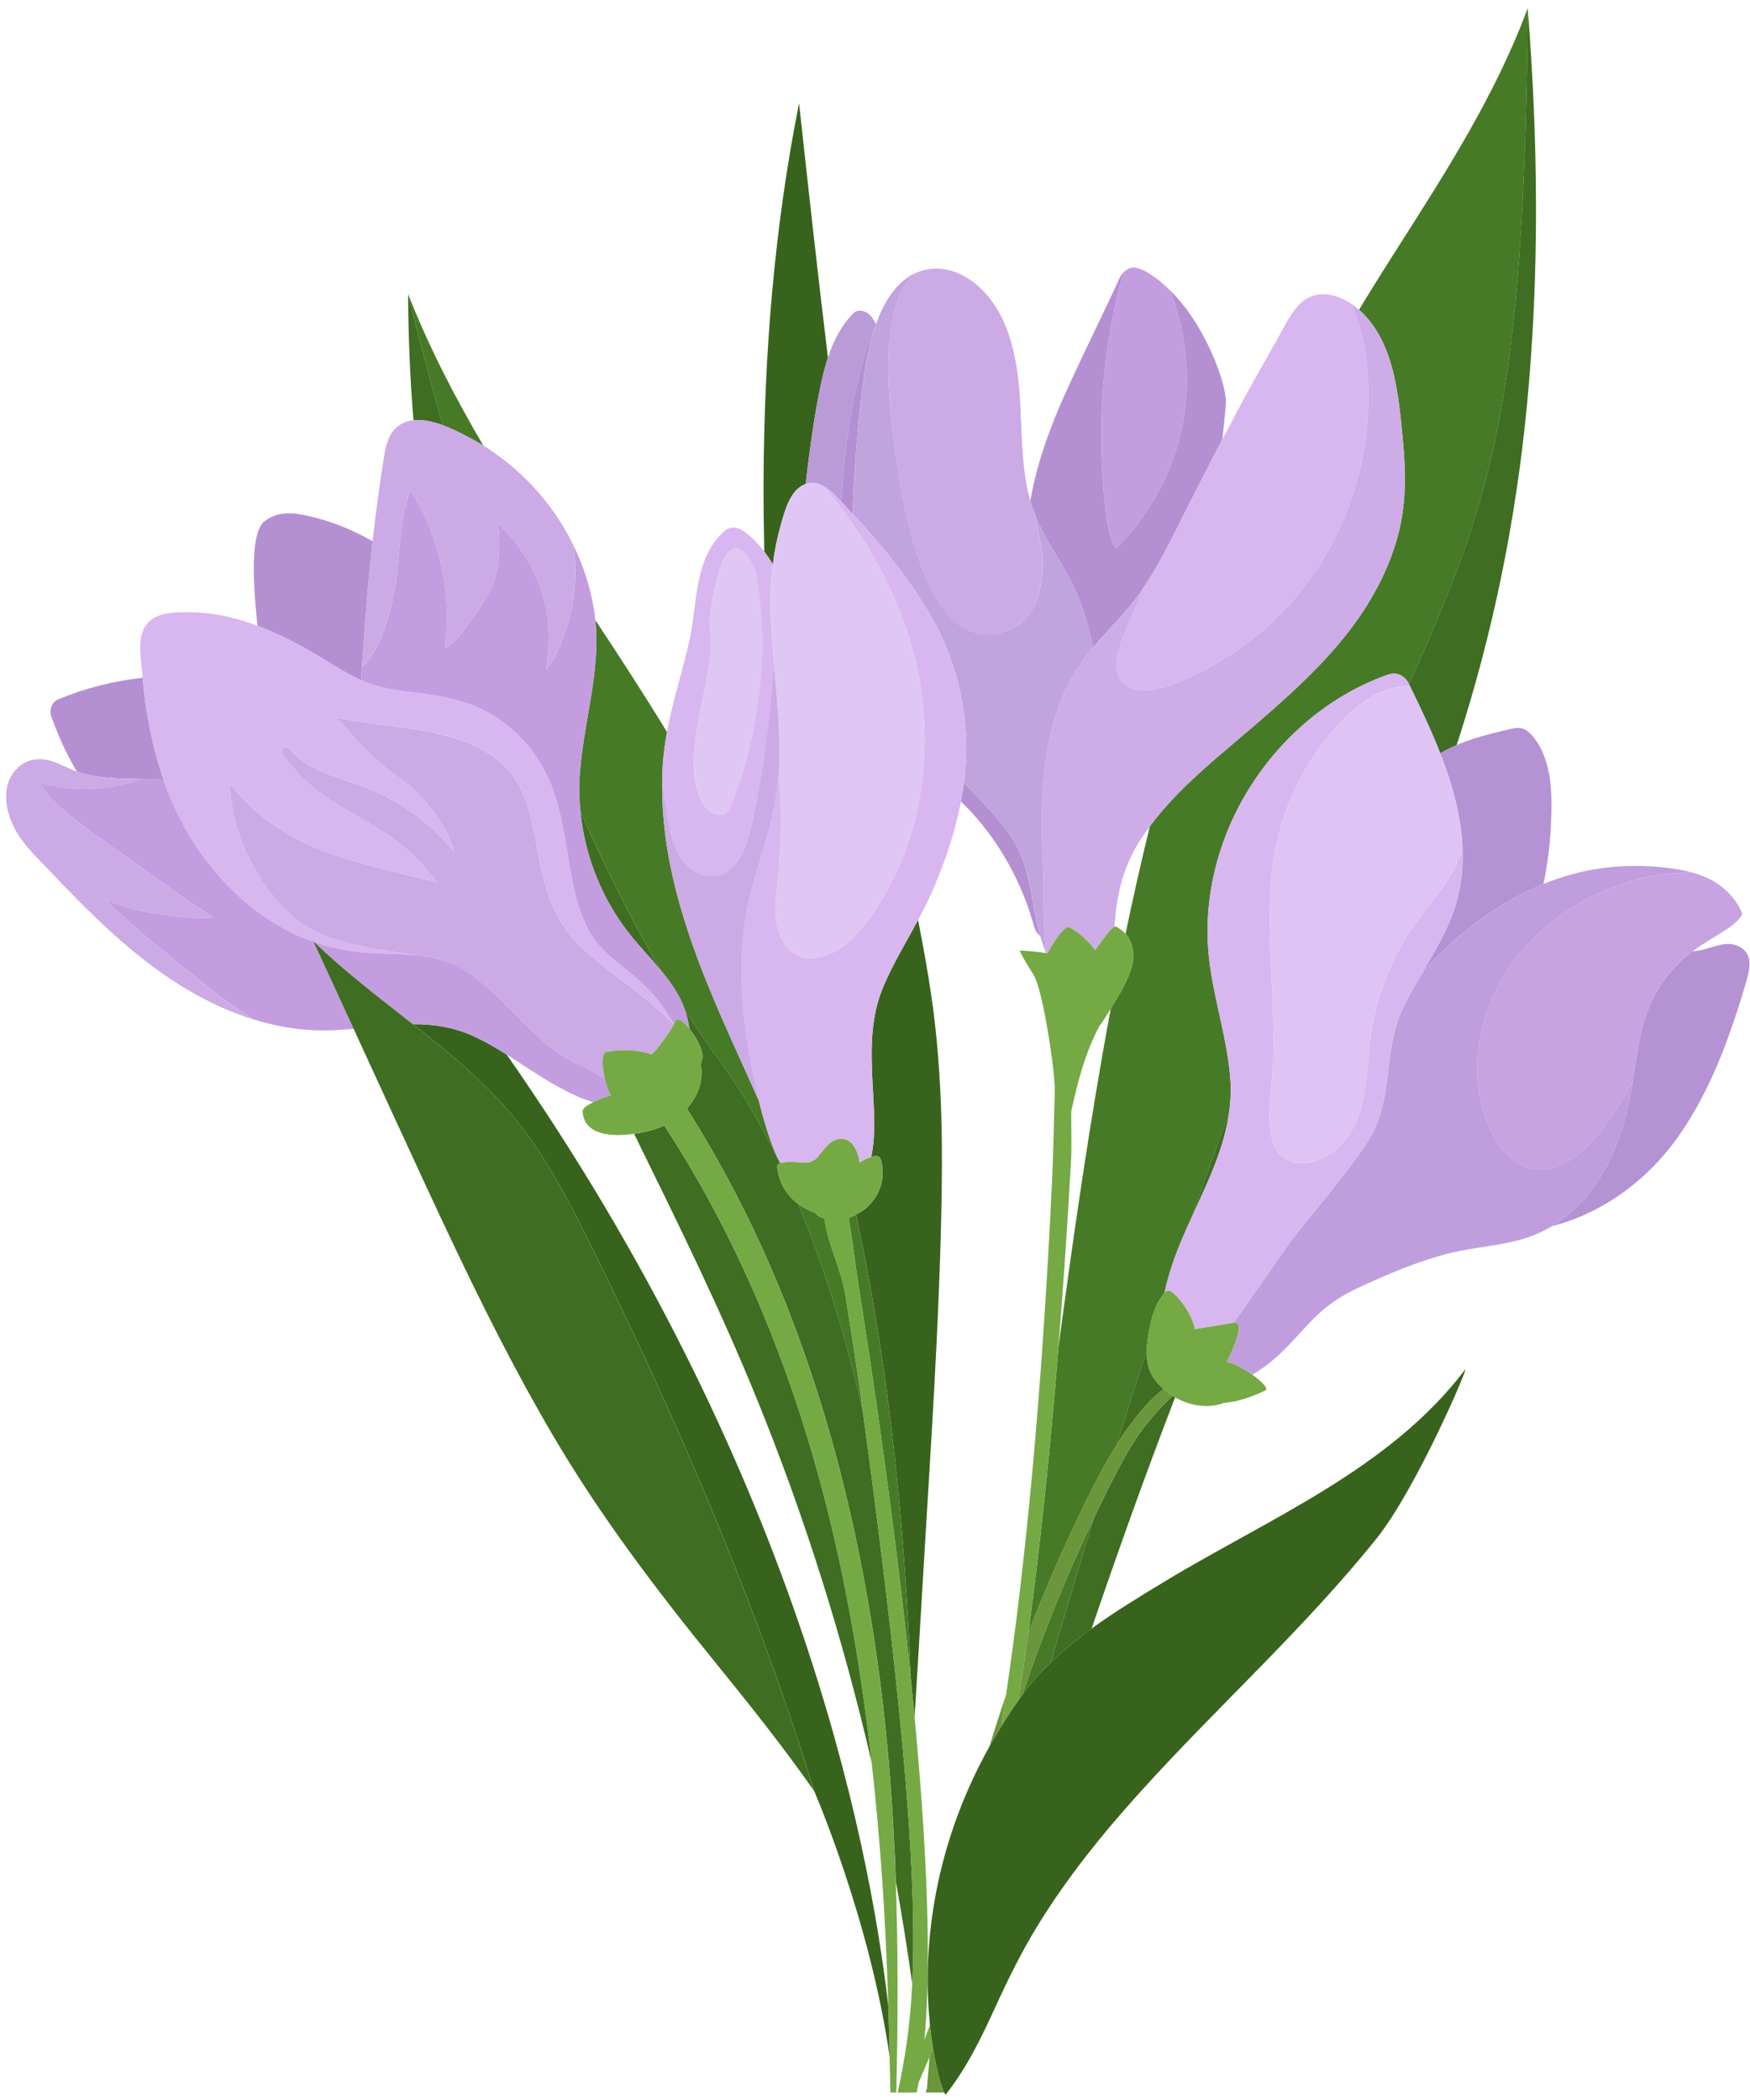 <svg width="115" height="138" viewBox="0 0 115 138" fill="none" xmlns="http://www.w3.org/2000/svg">
<g clip-path="url(#clip0_3_173248)">
<path d="M51.256 34.696C51.493 33.833 51.794 32.578 52.548 32.016C52.681 31.915 52.814 31.846 52.946 31.799C52.99 31.392 53.037 30.986 53.089 30.582C53.324 28.778 53.575 26.954 53.961 25.175C54.082 24.612 54.227 24.049 54.407 23.5C53.732 17.932 53.116 12.356 52.51 6.78C50.888 14.92 50.218 23.225 50.177 31.522C50.17 33.097 50.191 34.672 50.223 36.247C50.426 36.517 50.617 36.797 50.787 37.092C50.884 36.282 51.039 35.484 51.255 34.697L51.256 34.696Z" fill="#38631C"/>
<path d="M61.883 78.302C61.949 74.023 61.823 69.724 61.208 65.483C60.965 63.801 60.656 62.128 60.331 60.46C59.547 61.922 58.674 63.342 58.034 64.871C57.184 66.901 57.23 69.021 57.338 71.179C57.415 72.703 57.587 74.455 57.252 76.021C57.526 75.939 57.789 75.934 57.862 76.149C58.246 77.279 57.857 78.519 56.991 79.324C56.783 79.519 56.525 79.678 56.254 79.815C58.273 89.125 59.287 98.682 59.756 108.119C59.79 108.804 59.81 109.489 59.839 110.173C59.932 111.082 60.02 111.964 60.101 112.816C60.285 109.907 60.459 106.999 60.629 104.093C61.13 95.51 61.749 86.899 61.884 78.3L61.883 78.302Z" fill="#38631C"/>
<path d="M55.07 74.855C55.114 74.847 55.155 74.833 55.202 74.83C55.155 74.833 55.114 74.845 55.07 74.855Z" fill="#38631C"/>
<path d="M33.296 69.304C32.544 68.83 31.778 68.38 30.962 68.024C29.719 67.482 28.447 67.298 27.135 67.306C27.709 67.758 28.283 68.21 28.847 68.673C30.864 70.332 32.805 72.11 34.383 74.202C36.189 76.596 37.567 79.278 38.891 81.958C44.277 92.879 49.157 104.087 52.876 115.691C53.088 116.355 53.296 117.02 53.5 117.687C53.5 117.687 57.194 126.191 58.467 135.201C58.444 134.1 58.415 132.998 58.381 131.895C57.069 120.368 52.089 96.234 33.298 69.304H33.296Z" fill="#38631C"/>
<path d="M92.189 28.962C92.376 30.899 92.413 32.878 91.965 34.784C91.565 36.482 90.871 38.062 89.969 39.553C88.085 42.666 85.365 45.142 82.638 47.504C80.187 49.628 77.508 51.671 75.563 54.299C74.984 56.645 74.457 59.004 73.965 61.367C74.114 61.535 74.233 61.731 74.321 61.962C74.418 62.218 74.461 62.484 74.481 62.757C74.485 62.815 74.485 62.877 74.484 62.941C74.447 63.248 74.377 63.555 74.267 63.863C73.972 64.693 73.505 65.428 73.058 66.18C73.039 66.212 73.014 66.252 72.992 66.292C71.619 73.654 70.557 81.069 69.561 88.493C68.974 95.807 68.294 102.025 67.572 107.326C67.585 107.292 67.597 107.258 67.61 107.224C68.875 103.942 70.305 100.721 71.898 97.584C72.353 96.69 72.839 95.807 73.374 94.955C74.05 92.806 74.712 90.742 75.358 88.768C75.366 88.372 75.42 87.972 75.489 87.583C75.654 86.654 75.883 85.695 76.526 84.982C76.539 84.917 76.552 84.852 76.566 84.788C76.924 83.103 77.614 81.511 78.338 79.931C79.175 77.529 79.984 75.274 80.765 73.155C80.863 72.463 80.907 71.758 80.859 71.028C80.68 68.319 79.772 65.728 79.459 63.038C79.175 60.599 79.466 58.142 80.225 55.81C81.914 50.621 86.035 46.148 91.221 44.33C91.791 44.13 92.32 44.406 92.578 44.93C92.583 44.938 92.587 44.948 92.591 44.957C98.004 32.978 100.179 26.486 100.394 0.531C100.367 0.603 100.342 0.675 100.315 0.747C98.249 6.239 95.087 11.207 91.942 16.129C91.047 17.531 90.167 18.938 89.306 20.356C89.319 20.367 89.334 20.377 89.348 20.388C91.655 22.478 91.912 26.063 92.192 28.962H92.189Z" fill="#477A26"/>
<path d="M69.053 109.241C70.018 105.927 70.956 102.789 71.868 99.807C70.069 103.567 68.502 107.433 67.182 111.384C67.745 110.614 68.374 109.902 69.053 109.241Z" fill="#477A26"/>
<path d="M60.84 137.51H60.894C60.901 137.417 60.911 137.323 60.918 137.229C60.891 137.322 60.868 137.417 60.841 137.51H60.84Z" fill="#477A26"/>
<path d="M92.649 45.08C93.336 46.48 94.047 47.966 94.646 49.505C94.787 49.422 94.928 49.342 95.074 49.267C95.287 49.156 95.503 49.057 95.723 48.964C98.082 41.729 99.609 34.259 100.341 26.65C101.177 17.968 101.079 9.222 100.391 0.532C100.177 26.487 98.001 32.979 92.588 44.958C92.608 44.999 92.628 45.04 92.649 45.081V45.08Z" fill="#3F6D21"/>
<path d="M76.456 91.272C76.23 91.071 76.021 90.854 75.851 90.614C75.457 90.053 75.342 89.416 75.355 88.768C74.709 90.742 74.047 92.805 73.372 94.955C73.662 94.494 73.961 94.039 74.288 93.604C74.91 92.772 75.62 91.927 76.456 91.272Z" fill="#3F6D21"/>
<path d="M74.472 94.821C73.559 96.294 72.799 97.869 72.046 99.428C71.985 99.554 71.928 99.681 71.869 99.807C70.956 102.789 70.02 105.927 69.054 109.242C69.884 108.436 70.789 107.705 71.735 107.019C73.475 101.923 75.285 96.85 77.221 91.825C77.164 91.792 77.112 91.756 77.058 91.722C76.082 92.657 75.209 93.633 74.474 94.819L74.472 94.821Z" fill="#3F6D21"/>
<path d="M78.335 79.931C79.35 77.718 80.425 75.53 80.762 73.154C79.982 75.274 79.173 77.528 78.335 79.931Z" fill="#3F6D21"/>
<path d="M38.072 51.426C38.048 52.057 38.082 52.691 38.143 53.322C39.741 56.922 41.494 60.456 43.39 63.719C43.952 64.395 44.467 65.106 44.836 65.918C44.899 66.054 44.944 66.212 44.998 66.362C45.727 67.507 46.477 68.608 47.245 69.652C48.736 71.68 50.064 73.974 51.249 76.452C51.264 76.446 51.269 76.436 51.285 76.432C51.041 75.985 50.837 75.512 50.666 75.034C50.353 74.158 50.093 73.255 49.871 72.342C47.865 67.823 45.666 63.377 44.434 58.565C43.832 56.215 43.482 53.791 43.514 51.363C43.519 51.019 43.532 50.676 43.551 50.332C43.597 49.58 43.699 48.842 43.835 48.111C42.32 45.626 40.734 43.184 39.123 40.752C39.494 44.367 38.211 47.826 38.072 51.428V51.426Z" fill="#477A26"/>
<path d="M30.759 28.709C31.102 28.887 31.435 29.08 31.761 29.282C29.879 26.076 28.168 22.777 26.818 19.317C26.818 19.317 27.607 22.733 29.103 27.945C29.716 28.173 30.297 28.47 30.759 28.709Z" fill="#477A26"/>
<path d="M54.524 75.129C54.686 74.993 54.867 74.895 55.07 74.856C54.869 74.897 54.687 74.993 54.524 75.129Z" fill="#477A26"/>
<path d="M56.696 92.714C56.625 92.197 56.559 91.694 56.485 91.164C56.205 89.126 55.859 87.099 55.547 85.065C55.295 83.415 54.374 81.744 54.186 80.077C54.039 80.031 53.897 79.967 53.762 79.885C53.683 79.837 53.626 79.772 53.587 79.701C53.16 79.565 52.757 79.333 52.432 79.094C54.199 83.315 55.6 87.96 56.695 92.717L56.696 92.714Z" fill="#477A26"/>
<path d="M56.253 79.817C56.093 79.897 55.931 79.979 55.758 80.035C56.025 81.475 56.181 82.951 56.403 84.389C56.682 86.196 56.972 88.001 57.239 89.81C58.422 97.849 59.259 104.556 59.838 110.175C59.81 109.491 59.79 108.806 59.756 108.122C59.287 98.685 58.273 89.128 56.254 79.818L56.253 79.817Z" fill="#477A26"/>
<path d="M39.839 69.136C40.399 69.031 40.967 68.993 41.535 69.037C40.967 68.994 40.399 69.031 39.839 69.136Z" fill="#3F6D21"/>
<path d="M56.696 92.714C55.601 87.959 54.2 83.313 52.433 79.091C52.419 79.081 52.401 79.071 52.387 79.061C51.622 78.481 51.148 77.614 51.076 76.66C51.069 76.559 51.14 76.494 51.249 76.448C50.063 73.97 48.734 71.676 47.244 69.648C46.476 68.604 45.727 67.503 44.997 66.358C45.135 66.747 45.251 67.163 45.298 67.595C45.778 68.188 46.243 69.072 46.153 69.536C46.122 69.696 46.078 69.85 46.029 70.002C46.08 70.131 46.108 70.275 46.109 70.432C46.114 71.365 45.731 72.194 45.138 72.852C47.475 76.528 49.478 80.43 51.144 84.448C54.561 92.685 56.645 101.428 57.804 110.253C58.388 114.694 58.713 119.167 58.871 123.647C59.273 125.886 59.638 128.131 59.947 130.387C60.255 124.195 59.613 114.15 56.696 92.711V92.714Z" fill="#3F6D21"/>
<path d="M41.56 61.612C42.15 62.325 42.797 63.003 43.389 63.718C41.492 60.454 39.74 56.922 38.142 53.321C38.43 56.337 39.641 59.288 41.56 61.612Z" fill="#3F6D21"/>
<path d="M44.398 67.097C44.363 67.169 44.324 67.238 44.288 67.308C44.288 67.309 44.286 67.31 44.285 67.312C44.285 67.31 44.286 67.309 44.288 67.308C44.324 67.237 44.363 67.169 44.398 67.097Z" fill="#3F6D21"/>
<path d="M57.283 115.83C56.529 109.11 55.358 102.424 53.495 95.933C51.27 88.183 48.063 80.708 43.648 73.956C43.417 74.066 43.177 74.159 42.935 74.233C42.608 74.332 42.16 74.438 41.67 74.509C44.502 80.278 47.344 86.036 49.766 92.001C52.91 99.744 55.41 107.713 57.283 115.83Z" fill="#3F6D21"/>
<path d="M29.104 27.945C27.607 22.733 26.819 19.317 26.819 19.317C26.826 22.086 26.95 24.854 27.168 27.614C27.783 27.546 28.461 27.704 29.104 27.943V27.945Z" fill="#3F6D21"/>
<path d="M43.098 69.016C43.119 68.994 43.135 68.979 43.14 68.972C43.234 68.865 43.317 68.747 43.402 68.629C43.316 68.745 43.234 68.864 43.14 68.972C43.135 68.977 43.119 68.993 43.098 69.016Z" fill="#3F6D21"/>
<path d="M65.022 114.767C65.265 114.33 65.524 113.891 65.796 113.453C65.903 112.779 66.009 112.083 66.115 111.371C65.734 112.497 65.366 113.628 65.022 114.767Z" fill="#6A963C"/>
<path d="M67.095 111.493C67.122 111.455 67.155 111.422 67.182 111.384C68.502 107.433 70.069 103.567 71.868 99.807C71.929 99.681 71.984 99.554 72.045 99.428C72.799 97.869 73.558 96.295 74.472 94.82C75.207 93.635 76.08 92.657 77.056 91.723C76.842 91.588 76.641 91.439 76.455 91.273C75.619 91.928 74.909 92.773 74.288 93.605C73.962 94.041 73.662 94.495 73.371 94.956C72.836 95.807 72.35 96.69 71.895 97.585C70.301 100.723 68.872 103.942 67.607 107.225C67.594 107.259 67.581 107.293 67.569 107.327C67.357 108.872 67.144 110.344 66.927 111.736C66.983 111.656 67.034 111.575 67.093 111.494L67.095 111.493Z" fill="#6A963C"/>
<path d="M61.313 134.618C61.236 134.807 61.161 134.991 61.089 135.164C61.027 135.852 60.969 136.539 60.916 137.227C60.909 137.32 60.899 137.414 60.892 137.509H62.045C61.88 137.165 61.561 136.145 61.311 134.618H61.313Z" fill="#6A963C"/>
<path d="M6.527 51.05C6.561 51.054 6.595 51.058 6.63 51.062C6.715 51.072 6.802 51.082 6.887 51.089C6.919 51.092 6.953 51.096 6.986 51.099C7.099 51.109 7.213 51.119 7.327 51.126C7.342 51.126 7.356 51.128 7.37 51.129C7.472 51.136 7.574 51.142 7.676 51.146C7.714 51.147 7.751 51.149 7.789 51.152C7.873 51.156 7.956 51.159 8.04 51.162C8.074 51.162 8.108 51.164 8.143 51.166C8.254 51.169 8.364 51.173 8.474 51.174C8.517 51.174 8.56 51.176 8.604 51.177C8.679 51.178 8.753 51.18 8.828 51.181C8.964 51.184 9.1 51.187 9.236 51.188C9.244 51.188 9.253 51.188 9.261 51.188C9.261 51.188 9.264 51.188 9.265 51.188C9.387 51.191 9.508 51.194 9.629 51.197C9.638 51.197 9.646 51.197 9.655 51.197C9.758 51.2 9.86 51.203 9.964 51.207C9.996 51.207 10.029 51.21 10.062 51.211C10.145 51.214 10.23 51.218 10.314 51.222C10.348 51.224 10.38 51.225 10.414 51.228C10.528 51.234 10.641 51.241 10.754 51.249C10.324 50.005 10.001 48.722 9.761 47.436C9.584 46.478 9.458 45.51 9.373 44.539C7.478 44.747 5.609 45.215 3.83 45.954C3.372 46.144 3.222 46.664 3.378 47.103C3.809 48.31 4.362 49.543 5.047 50.696C5.408 50.829 5.78 50.939 6.186 51.003C6.3 51.022 6.415 51.037 6.531 51.051L6.527 51.05Z" fill="#B490D3"/>
<path d="M23.599 44.636C23.649 44.66 23.7 44.679 23.751 44.702C23.751 44.572 23.755 44.44 23.759 44.31C23.759 44.283 23.761 44.255 23.762 44.228C23.768 44.098 23.775 43.968 23.782 43.837C23.788 43.754 23.793 43.669 23.799 43.586C23.876 42.511 23.956 41.436 24.038 40.362C24.162 38.763 24.311 37.165 24.488 35.571C23.955 35.265 23.408 34.989 22.846 34.747C22.021 34.392 21.164 34.112 20.289 33.911C19.279 33.679 18.298 33.575 17.419 34.223C16.423 34.956 16.619 38.261 16.92 41.127C18.308 41.645 19.627 42.335 20.905 43.094C21.794 43.624 22.659 44.198 23.598 44.637L23.599 44.636Z" fill="#B490D3"/>
<path d="M27.527 62.795C27.61 62.805 27.693 62.815 27.775 62.828C27.852 62.839 27.927 62.852 28.003 62.863C28.03 62.867 28.056 62.871 28.083 62.876C28.175 62.891 28.267 62.91 28.358 62.928C28.364 62.929 28.372 62.931 28.379 62.932C28.477 62.952 28.574 62.975 28.672 62.999C28.683 63.002 28.696 63.003 28.707 63.006C28.712 63.006 28.715 63.009 28.717 63.01C28.811 63.034 28.904 63.06 28.998 63.087C29.001 63.087 29.002 63.088 29.005 63.088C29.254 63.161 29.501 63.249 29.744 63.351C29.781 63.367 29.817 63.381 29.853 63.398C29.907 63.422 29.96 63.447 30.014 63.473C30.066 63.498 30.118 63.524 30.171 63.551C30.216 63.575 30.261 63.597 30.307 63.623C30.37 63.658 30.434 63.694 30.497 63.732C30.532 63.753 30.569 63.774 30.604 63.795C30.703 63.858 30.803 63.921 30.902 63.991C33.517 65.822 35.41 69 38.454 70.146C38.862 70.408 39.291 70.644 39.733 70.833C39.565 70.054 39.528 69.194 39.837 69.136C40.396 69.031 40.964 68.993 41.532 69.037C41.818 69.058 42.1 69.105 42.379 69.17L42.776 69.275C42.799 69.279 42.817 69.283 42.837 69.287C42.911 69.202 43.031 69.082 43.096 69.017C43.117 68.996 43.133 68.98 43.139 68.973C43.232 68.867 43.316 68.748 43.401 68.631C43.466 68.542 43.535 68.455 43.602 68.369C43.731 68.199 43.853 68.029 43.966 67.854C44.079 67.678 44.186 67.499 44.285 67.313C43.381 66.42 42.398 65.598 41.399 64.82C40.138 63.837 38.798 62.937 37.719 61.744C36.662 60.576 36.08 59.157 35.69 57.651C35 54.982 35.069 51.78 32.688 49.928C30.423 48.165 27.312 47.934 24.572 47.556C23.732 47.44 22.893 47.316 22.062 47.161C22.714 47.552 23.65 49.423 26.979 51.65C27.693 52.425 28.462 53.192 29.027 54.083C29.39 54.654 29.635 55.302 29.832 55.963C29.064 55.035 28.18 54.197 27.217 53.485C25.941 52.541 24.528 51.879 23.027 51.383C21.594 50.91 20.023 50.427 19.044 49.206C18.804 48.906 18.357 49.264 18.578 49.577C19.423 50.771 20.454 51.724 21.661 52.543C22.943 53.413 24.361 54.063 25.632 54.95C26.828 55.785 27.86 56.808 28.713 57.984C28.675 57.974 28.637 57.964 28.598 57.954C25.642 57.183 22.495 56.604 19.737 55.247C17.911 54.349 16.347 53.064 15.113 51.486C15.204 54.545 16.568 57.507 18.697 59.729C20.93 62.059 24.256 62.281 27.448 62.788C27.474 62.791 27.499 62.795 27.526 62.798L27.527 62.795Z" fill="#CBAAE5"/>
<path d="M10.75 51.248C11.037 52.073 11.369 52.88 11.76 53.658C13.456 57.038 16.163 59.936 19.638 61.517C19.961 61.664 20.287 61.789 20.614 61.903C20.606 61.885 20.597 61.865 20.589 61.847C20.616 61.874 20.646 61.898 20.674 61.923C22.136 62.427 23.643 62.634 25.214 62.666C25.379 62.669 25.541 62.673 25.704 62.677C25.748 62.677 25.791 62.68 25.835 62.682C26.173 62.692 26.509 62.707 26.839 62.73C26.879 62.733 26.917 62.735 26.957 62.738C27.122 62.751 27.287 62.765 27.45 62.785C24.258 62.278 20.932 62.055 18.699 59.726C16.57 57.504 15.206 54.544 15.115 51.483C16.348 53.059 17.912 54.344 19.739 55.244C22.497 56.603 25.642 57.181 28.6 57.951C28.638 57.961 28.677 57.971 28.715 57.981C27.862 56.805 26.829 55.782 25.634 54.947C24.363 54.06 22.945 53.412 21.663 52.54C20.456 51.721 19.424 50.768 18.58 49.574C18.36 49.263 18.805 48.903 19.046 49.203C20.025 50.424 21.596 50.906 23.028 51.38C24.53 51.876 25.942 52.538 27.219 53.482C28.182 54.194 29.067 55.032 29.834 55.96C29.637 55.301 29.393 54.651 29.029 54.08C28.464 53.191 27.695 52.422 26.981 51.647C23.652 49.421 22.715 47.55 22.064 47.158C22.895 47.313 23.734 47.439 24.574 47.553C27.314 47.931 30.425 48.162 32.69 49.925C35.07 51.777 35.002 54.98 35.692 57.648C36.081 59.154 36.663 60.573 37.72 61.741C38.8 62.934 40.14 63.834 41.401 64.817C42.4 65.597 43.381 66.419 44.286 67.31C44.286 67.309 44.288 67.308 44.289 67.306C44.187 67.114 44.075 66.927 43.959 66.747C43.959 66.747 43.959 66.746 43.958 66.744C43.9 66.654 43.84 66.566 43.781 66.48C43.775 66.471 43.769 66.463 43.764 66.454C43.707 66.372 43.65 66.29 43.594 66.211C42.976 65.332 42.211 64.576 41.38 63.9C40.596 63.262 39.777 62.675 39.163 61.861C38.048 60.386 37.71 58.496 37.407 56.717C37.084 54.827 36.819 52.872 36.017 51.109C35.245 49.411 33.949 47.941 32.348 46.977C30.548 45.893 28.637 45.67 26.59 45.425C25.598 45.306 24.663 45.102 23.752 44.7C23.701 44.678 23.652 44.658 23.601 44.634C22.662 44.195 21.796 43.621 20.908 43.092C19.63 42.33 18.311 41.642 16.923 41.125C16.383 40.924 15.833 40.747 15.269 40.604C14.264 40.348 13.248 40.222 12.21 40.234C11.269 40.246 10.117 40.264 9.552 41.143C9.018 41.972 9.263 43.203 9.334 44.127C9.344 44.265 9.358 44.402 9.371 44.539C9.457 45.51 9.582 46.478 9.759 47.436C9.997 48.722 10.32 50.005 10.752 51.249L10.75 51.248Z" fill="#D8B6EF"/>
<path d="M28.672 63C28.688 63.004 28.704 63.007 28.719 63.011C28.716 63.01 28.712 63.007 28.709 63.007C28.698 63.004 28.685 63.003 28.674 63H28.672Z" fill="#D8B6EF"/>
<path d="M35.893 43.923C36.233 41.959 36.078 39.915 35.307 38.062C34.71 36.626 33.824 35.443 32.731 34.416C32.867 35.569 32.833 36.717 32.549 37.888C32.136 39.596 29.163 43.263 29.258 42.412C29.658 38.839 28.907 35.239 26.973 32.221C26.118 34.325 26.323 36.794 25.887 38.992C25.653 40.172 25.013 42.775 23.783 43.836C23.775 43.966 23.767 44.096 23.763 44.226C23.763 44.253 23.762 44.282 23.761 44.308C23.756 44.44 23.752 44.57 23.752 44.7C24.663 45.102 25.598 45.307 26.59 45.425C28.637 45.67 30.548 45.895 32.348 46.977C33.949 47.941 35.245 49.411 36.017 51.109C36.819 52.871 37.084 54.825 37.407 56.717C37.71 58.496 38.047 60.386 39.162 61.861C39.777 62.675 40.594 63.262 41.379 63.9C42.211 64.576 42.976 65.332 43.593 66.211C43.649 66.29 43.705 66.372 43.763 66.454C43.769 66.463 43.775 66.471 43.78 66.48C43.84 66.566 43.899 66.655 43.958 66.744C43.958 66.744 43.958 66.746 43.959 66.747C44.075 66.927 44.188 67.115 44.289 67.306C44.326 67.235 44.364 67.167 44.4 67.095C44.479 66.934 44.66 66.985 44.88 67.162C45.011 67.268 45.156 67.419 45.299 67.596C45.252 67.165 45.138 66.749 44.999 66.359C44.946 66.209 44.9 66.051 44.837 65.915C44.468 65.104 43.953 64.394 43.391 63.716C42.797 63.001 42.151 62.325 41.562 61.61C39.642 59.287 38.431 56.335 38.144 53.319C38.083 52.688 38.049 52.056 38.073 51.423C38.212 47.822 39.495 44.362 39.124 40.748C39.1 40.517 39.072 40.287 39.033 40.056C38.795 38.594 38.331 37.168 37.68 35.831C38.374 40.724 35.815 44.382 35.894 43.922L35.893 43.923Z" fill="#C39DE0"/>
<path d="M19.637 61.516C16.162 59.937 13.455 57.038 11.759 53.657C11.37 52.88 11.035 52.072 10.749 51.247C10.636 51.238 10.522 51.231 10.409 51.225C10.375 51.224 10.342 51.223 10.309 51.22C10.225 51.215 10.14 51.211 10.056 51.208C10.024 51.208 9.991 51.206 9.959 51.204C9.857 51.2 9.753 51.197 9.65 51.194C9.641 51.194 9.633 51.194 9.624 51.194C9.502 51.191 9.382 51.189 9.26 51.186C9.26 51.186 9.257 51.186 9.256 51.186C7.777 51.74 6.212 51.93 4.606 51.801C4.118 51.762 3.632 51.68 3.154 51.569C3.007 51.535 2.786 51.516 2.627 51.453V51.455C2.688 51.634 2.799 51.779 2.914 51.93C3.159 52.254 3.439 52.556 3.738 52.833C5.206 54.193 6.867 55.298 8.498 56.447C10.301 57.718 12.057 59.066 13.939 60.221C14.445 60.531 8.916 60.239 6.889 59.041C7.496 59.693 8.154 60.299 8.807 60.865C10.209 62.08 11.657 63.249 13.101 64.417C14.245 65.344 15.431 66.228 16.689 66.996C17.759 67.326 18.859 67.557 19.968 67.657C21.066 67.758 22.156 67.707 23.245 67.613C22.37 65.707 21.494 63.801 20.612 61.898C20.285 61.783 19.959 61.659 19.636 61.511L19.637 61.516Z" fill="#C39DE0"/>
<path d="M27.135 67.306C28.447 67.298 29.719 67.483 30.962 68.024C31.779 68.38 32.544 68.83 33.296 69.304C33.808 69.626 34.313 69.957 34.821 70.284C36.095 71.103 37.416 71.928 38.866 72.4C38.903 72.413 38.943 72.424 38.981 72.437C39.202 72.328 39.443 72.228 39.656 72.149C39.868 72.069 40.052 72.013 40.156 71.989C40.038 71.834 39.92 71.539 39.824 71.192C39.791 71.076 39.762 70.956 39.736 70.833C39.293 70.644 38.864 70.408 38.457 70.146C35.413 69.001 33.52 65.822 30.905 63.991C30.806 63.921 30.706 63.858 30.607 63.795C30.572 63.773 30.535 63.753 30.5 63.732C30.436 63.695 30.374 63.658 30.31 63.623C30.265 63.597 30.219 63.575 30.174 63.551C30.122 63.524 30.069 63.498 30.017 63.473C29.963 63.447 29.91 63.422 29.857 63.398C29.82 63.382 29.784 63.367 29.747 63.351C29.504 63.248 29.257 63.16 29.008 63.088C29.005 63.088 29.004 63.087 29.001 63.087C28.907 63.06 28.814 63.034 28.72 63.01C28.705 63.006 28.689 63.002 28.674 62.999C28.576 62.975 28.478 62.952 28.38 62.932C28.373 62.931 28.366 62.929 28.359 62.928C28.267 62.91 28.176 62.891 28.084 62.876C28.057 62.871 28.032 62.867 28.005 62.863C27.928 62.85 27.853 62.837 27.777 62.828C27.695 62.816 27.613 62.805 27.529 62.795C27.503 62.792 27.478 62.788 27.451 62.785C27.288 62.767 27.122 62.753 26.958 62.738C26.92 62.736 26.88 62.733 26.84 62.73C26.509 62.706 26.175 62.692 25.836 62.682C25.792 62.682 25.75 62.679 25.706 62.678C25.543 62.673 25.38 62.669 25.216 62.666C23.643 62.634 22.136 62.427 20.675 61.923C22.684 63.868 24.93 65.569 27.138 67.306H27.135Z" fill="#C39DE0"/>
<path d="M3.108 57.065C3.796 57.791 4.487 58.514 5.193 59.223C7.958 62.004 10.957 64.599 14.577 66.207C15.262 66.511 15.971 66.778 16.692 67C15.434 66.232 14.248 65.348 13.103 64.421C11.661 63.253 10.212 62.084 8.81 60.869C8.156 60.303 7.499 59.697 6.891 59.045C8.919 60.243 14.448 60.535 13.942 60.225C12.059 59.07 10.304 57.722 8.501 56.451C6.87 55.302 5.207 54.197 3.741 52.837C3.442 52.561 3.163 52.26 2.916 51.934C2.802 51.783 2.691 51.64 2.63 51.459C2.63 51.459 2.63 51.459 2.63 51.457C2.789 51.52 3.01 51.539 3.157 51.573C3.635 51.682 4.12 51.766 4.609 51.806C6.214 51.934 7.78 51.745 9.259 51.19C9.25 51.19 9.242 51.19 9.233 51.19C9.097 51.187 8.961 51.184 8.825 51.183C8.75 51.183 8.676 51.18 8.601 51.179C8.557 51.179 8.515 51.177 8.471 51.176C8.36 51.173 8.25 51.17 8.141 51.167C8.107 51.167 8.073 51.164 8.037 51.163C7.954 51.16 7.87 51.157 7.787 51.153C7.748 51.152 7.712 51.15 7.673 51.148C7.571 51.143 7.469 51.138 7.367 51.13C7.353 51.13 7.339 51.129 7.325 51.128C7.212 51.121 7.098 51.111 6.983 51.101C6.951 51.098 6.917 51.095 6.884 51.091C6.799 51.082 6.713 51.074 6.628 51.064C6.594 51.06 6.56 51.056 6.524 51.051C6.41 51.037 6.294 51.022 6.179 51.003C5.774 50.94 5.403 50.829 5.04 50.696C4.619 50.54 4.211 50.352 3.78 50.157C2.969 49.79 2.013 49.755 1.296 50.346C-0.115 51.513 0.362 53.57 1.219 54.888C1.743 55.693 2.445 56.372 3.103 57.065H3.108Z" fill="#CBAAE5"/>
<path d="M23.799 43.583C23.793 43.666 23.787 43.751 23.782 43.834C25.011 42.775 25.65 40.171 25.885 38.991C26.322 36.793 26.116 34.324 26.972 32.219C28.907 35.236 29.657 38.838 29.257 42.411C29.162 43.261 32.134 39.595 32.548 37.887C32.833 36.715 32.865 35.569 32.729 34.414C33.823 35.443 34.708 36.625 35.306 38.061C36.075 39.912 36.231 41.958 35.891 43.922C35.812 44.382 38.372 40.724 37.678 35.831C36.908 34.25 35.876 32.795 34.633 31.561C33.758 30.693 32.801 29.927 31.76 29.28C31.434 29.078 31.102 28.886 30.759 28.707C30.298 28.468 29.716 28.17 29.103 27.943C28.458 27.704 27.781 27.546 27.166 27.613C26.718 27.663 26.305 27.829 25.966 28.177C25.346 28.815 25.278 29.784 25.145 30.619C24.969 31.72 24.816 32.824 24.678 33.93C24.612 34.475 24.548 35.021 24.487 35.568C24.31 37.162 24.161 38.76 24.038 40.359C23.955 41.433 23.875 42.507 23.799 43.583Z" fill="#CBAAE5"/>
<path d="M51.145 84.45C49.477 80.431 47.475 76.529 45.138 72.853C45.732 72.195 46.114 71.366 46.11 70.433C46.11 70.276 46.08 70.132 46.029 70.003C46.079 69.852 46.123 69.697 46.154 69.537C46.243 69.073 45.777 68.189 45.298 67.596C45.155 67.419 45.011 67.268 44.879 67.162C44.661 66.985 44.478 66.934 44.399 67.095C44.363 67.167 44.325 67.237 44.288 67.306C44.288 67.307 44.287 67.309 44.285 67.31C44.186 67.496 44.08 67.675 43.967 67.851C43.853 68.026 43.733 68.198 43.602 68.366C43.536 68.452 43.466 68.538 43.401 68.628C43.316 68.744 43.233 68.863 43.139 68.97C43.133 68.976 43.118 68.991 43.097 69.014C43.032 69.079 42.913 69.199 42.837 69.284C42.819 69.28 42.799 69.276 42.776 69.272L42.38 69.167C42.101 69.102 41.819 69.055 41.533 69.034C40.965 68.991 40.397 69.028 39.837 69.133C39.528 69.191 39.565 70.051 39.734 70.829C39.761 70.953 39.79 71.073 39.821 71.189C39.918 71.536 40.037 71.831 40.153 71.986C40.05 72.008 39.865 72.066 39.653 72.145C39.44 72.225 39.198 72.325 38.978 72.434C38.595 72.624 38.276 72.84 38.284 73.017C38.367 74.612 40.203 74.718 41.667 74.506C42.157 74.435 42.605 74.328 42.932 74.23C43.175 74.156 43.414 74.063 43.645 73.953C48.061 80.704 51.268 88.18 53.492 95.93C55.355 102.422 56.526 109.108 57.28 115.827C57.539 118.138 57.75 120.453 57.92 122.765C58.144 125.799 58.282 128.846 58.377 131.892C58.411 132.995 58.44 134.096 58.463 135.198C58.479 135.968 58.497 136.737 58.508 137.506H58.899C59.01 132.894 59.027 128.265 58.865 123.645C58.708 119.165 58.382 114.692 57.799 110.252C56.64 101.426 54.556 92.684 51.139 84.447L51.145 84.45Z" fill="#74A944"/>
<path d="M53.089 30.582C53.037 30.986 52.99 31.392 52.946 31.799C53.366 31.651 53.771 31.748 54.143 31.962C54.529 32.183 54.88 32.527 55.176 32.842C55.214 32.883 55.251 32.924 55.289 32.965C55.437 30.298 55.758 27.639 56.375 25.037C56.649 23.875 56.937 22.647 57.481 21.561C57.509 21.472 57.536 21.383 57.567 21.295C57.494 21.172 57.422 21.049 57.349 20.926C57.108 20.513 56.462 20.187 56.046 20.616C55.253 21.433 54.758 22.437 54.408 23.501C54.228 24.05 54.084 24.614 53.962 25.177C53.577 26.956 53.326 28.78 53.091 30.584L53.089 30.582Z" fill="#BB9AD8"/>
<path d="M72.447 26.077C72.321 28.093 72.342 30.12 72.522 32.132C72.605 33.066 72.676 34.029 72.899 34.944C72.989 35.316 73.117 35.723 73.362 36.023C75.797 33.604 77.45 30.332 77.873 26.929C78.197 24.322 77.86 21.588 76.918 19.106C76.061 18.25 75.226 17.718 74.651 17.595C74.368 17.534 74.09 17.657 73.879 17.85C73.632 18.564 73.444 19.303 73.284 20.042C72.852 22.028 72.573 24.046 72.445 26.076L72.447 26.077Z" fill="#C39DE0"/>
<path d="M63.839 53.372C65.777 55.505 67.187 58.081 67.947 60.861C68.022 61.136 68.163 61.366 68.361 61.52C68.217 61.009 68.102 60.487 68.003 59.955C67.748 58.591 67.572 57.19 66.976 55.92C66.347 54.583 65.305 53.489 64.295 52.431C63.974 52.094 63.661 51.752 63.345 51.412C63.292 51.832 63.224 52.254 63.144 52.674C63.376 52.906 63.618 53.129 63.84 53.372H63.839Z" fill="#B490D3"/>
<path d="M56.045 33.778C56.059 32.859 56.101 31.939 56.162 31.025C56.284 29.211 56.42 27.391 56.662 25.59C56.685 25.423 56.708 25.255 56.732 25.085C56.899 23.906 57.113 22.699 57.48 21.563C56.937 22.647 56.65 23.876 56.373 25.038C55.757 27.64 55.434 30.299 55.288 32.967C55.542 33.237 55.792 33.509 56.043 33.78L56.045 33.778Z" fill="#B490D3"/>
<path d="M67.814 33.27C67.848 33.374 67.884 33.479 67.921 33.582C67.969 33.719 68.022 33.855 68.076 33.991C68.098 34.044 68.119 34.096 68.14 34.147C68.161 34.196 68.183 34.245 68.205 34.294C68.258 34.411 68.313 34.528 68.371 34.644C69.183 36.237 70.242 37.658 70.898 39.336C71.308 40.38 71.607 41.461 71.82 42.559C72.482 41.773 73.205 41.034 73.885 40.26C73.994 40.135 74.101 40.008 74.206 39.879C74.227 39.854 74.249 39.828 74.269 39.803C74.373 39.674 74.477 39.542 74.577 39.411C74.58 39.407 74.583 39.402 74.587 39.398C74.692 39.261 74.793 39.122 74.893 38.982C74.899 38.974 74.906 38.965 74.912 38.957C75.015 38.812 75.116 38.665 75.215 38.518C75.291 38.405 75.365 38.29 75.439 38.176C75.444 38.167 75.45 38.159 75.456 38.149C75.526 38.037 75.597 37.925 75.667 37.813C75.669 37.808 75.672 37.803 75.677 37.798C75.892 37.445 76.099 37.087 76.299 36.724C76.311 36.7 76.325 36.676 76.338 36.652C76.388 36.56 76.437 36.468 76.487 36.376C76.505 36.342 76.522 36.309 76.541 36.275C76.588 36.189 76.633 36.101 76.678 36.013C76.695 35.981 76.712 35.948 76.729 35.916C76.79 35.798 76.85 35.681 76.909 35.563C78.042 33.322 79.169 31.082 80.33 28.859C80.412 28.109 80.485 27.359 80.554 26.612C80.655 25.516 79.687 22.886 78.415 20.954C77.94 20.235 77.425 19.613 76.916 19.105C77.858 21.587 78.195 24.319 77.871 26.927C77.447 30.331 75.796 33.602 73.36 36.022C73.115 35.723 72.988 35.314 72.897 34.942C72.675 34.029 72.603 33.064 72.52 32.13C72.34 30.117 72.319 28.092 72.445 26.075C72.573 24.048 72.852 22.028 73.284 20.041C73.444 19.303 73.632 18.564 73.879 17.85C73.757 17.961 73.658 18.096 73.596 18.233C72.549 20.497 71.442 22.733 70.394 24.997C69.222 27.527 68.164 30.173 67.708 32.921C67.732 33.006 67.759 33.09 67.784 33.173C67.794 33.205 67.803 33.236 67.813 33.267L67.814 33.27Z" fill="#B490D3"/>
<path d="M56.733 25.083C56.709 25.252 56.687 25.422 56.664 25.589C56.42 27.39 56.284 29.211 56.164 31.024C56.103 31.938 56.061 32.858 56.046 33.776C56.502 34.27 56.955 34.768 57.394 35.279C58.807 36.92 60.123 38.645 61.197 40.53C63.108 43.885 63.81 47.637 63.346 51.411C63.662 51.75 63.975 52.093 64.297 52.429C65.306 53.488 66.347 54.583 66.977 55.919C67.574 57.187 67.749 58.588 68.004 59.953C68.103 60.485 68.22 61.008 68.363 61.518C68.465 61.881 68.582 62.237 68.718 62.587C68.629 61.303 68.575 60.016 68.558 58.732C68.551 58.237 68.552 57.742 68.562 57.246C68.51 56.366 68.479 55.486 68.47 54.604C68.439 51.102 68.744 47.441 70.537 44.351C70.91 43.708 71.353 43.121 71.826 42.558C71.612 41.46 71.312 40.379 70.904 39.334C70.247 37.658 69.187 36.237 68.377 34.642C68.317 34.526 68.263 34.41 68.211 34.293C68.19 34.243 68.167 34.195 68.146 34.145C68.123 34.093 68.103 34.041 68.082 33.99C68.027 33.854 67.975 33.718 67.926 33.581C68.12 34.526 68.36 35.463 68.492 36.419C68.603 38.197 68.31 40.858 65.868 41.539C63.426 42.22 60.153 40.825 58.664 28.404C57.792 21.133 59.102 18.666 60.337 17.869C59.907 18.035 59.53 18.285 59.2 18.591C58.561 19.18 58.096 19.972 57.773 20.763C57.702 20.937 57.636 21.114 57.574 21.294C57.542 21.382 57.515 21.472 57.487 21.561C57.12 22.698 56.906 23.906 56.739 25.083H56.733Z" fill="#C1A4DD"/>
<path d="M76.73 35.917C76.713 35.95 76.696 35.982 76.679 36.015C76.633 36.103 76.588 36.189 76.541 36.277C76.524 36.311 76.506 36.343 76.488 36.377C76.438 36.469 76.388 36.561 76.339 36.653C76.326 36.677 76.312 36.701 76.299 36.725C76.1 37.089 75.893 37.447 75.677 37.799C75.674 37.803 75.672 37.809 75.667 37.815C75.598 37.928 75.528 38.04 75.456 38.15C75.451 38.159 75.445 38.167 75.439 38.177C75.366 38.292 75.291 38.406 75.216 38.52C74.927 39.175 74.642 39.833 74.365 40.492C74.023 41.313 73.62 42.169 73.445 43.046C73.317 43.68 73.289 44.417 73.803 44.89C74.326 45.37 75.119 45.41 75.782 45.3C77.335 45.046 78.917 44.187 80.257 43.392C85.972 40.002 89.548 33.826 89.886 27.226C90.001 24.996 89.847 22.173 88.794 19.957C87.658 19.197 86.234 18.987 85.237 20.166C84.667 20.84 84.275 21.704 83.839 22.464C83.338 23.337 82.844 24.215 82.355 25.093C81.663 26.341 80.991 27.597 80.331 28.859C79.168 31.082 78.043 33.322 76.91 35.563C76.85 35.681 76.789 35.798 76.73 35.916V35.917Z" fill="#D8B6EF"/>
<path d="M89.887 27.227C89.547 33.827 85.973 40.002 80.258 43.393C78.916 44.188 77.335 45.047 75.783 45.302C75.12 45.411 74.327 45.371 73.804 44.892C73.29 44.42 73.319 43.682 73.445 43.048C73.621 42.17 74.023 41.314 74.366 40.494C74.642 39.833 74.927 39.176 75.216 38.521C75.117 38.668 75.016 38.815 74.913 38.96C74.907 38.968 74.9 38.977 74.895 38.985C74.796 39.125 74.694 39.264 74.589 39.401C74.586 39.405 74.583 39.41 74.579 39.414C74.478 39.545 74.375 39.676 74.27 39.806C74.249 39.831 74.229 39.857 74.208 39.882C74.103 40.01 73.996 40.137 73.886 40.263C73.206 41.037 72.484 41.776 71.822 42.562C71.349 43.126 70.905 43.711 70.533 44.355C68.739 47.446 68.435 51.105 68.466 54.609C68.474 55.49 68.506 56.372 68.558 57.251C68.548 57.746 68.548 58.243 68.554 58.736C68.571 60.02 68.623 61.308 68.714 62.591C68.714 62.607 68.717 62.622 68.717 62.638C68.768 62.648 68.814 62.656 68.856 62.666C68.928 62.481 69.102 62.168 69.307 61.858C69.445 61.652 69.596 61.448 69.74 61.282C69.956 61.035 70.156 60.879 70.271 60.941C70.441 61.035 70.602 61.138 70.758 61.248C71.068 61.469 71.352 61.724 71.607 62.004C71.734 62.144 71.855 62.291 71.968 62.444C72.032 62.369 72.122 62.246 72.227 62.1C72.279 62.028 72.335 61.95 72.393 61.87C72.625 61.548 72.891 61.193 73.096 61.012C73.147 60.967 73.195 60.933 73.236 60.913C73.258 60.634 73.282 60.357 73.309 60.079C73.485 58.346 73.951 56.754 74.888 55.273C75.099 54.938 75.328 54.619 75.562 54.302C77.508 51.674 80.186 49.631 82.637 47.507C85.364 45.145 88.084 42.667 89.968 39.555C90.87 38.064 91.564 36.485 91.964 34.787C92.411 32.88 92.375 30.902 92.188 28.965C91.909 26.066 91.651 22.481 89.344 20.391C89.332 20.38 89.316 20.37 89.302 20.359C89.14 20.216 88.972 20.081 88.793 19.962C89.846 22.178 90 25.001 89.886 27.232L89.887 27.227Z" fill="#CEACE8"/>
<path d="M67.933 64.082C68.534 65.07 69.355 70.464 69.314 71.749C69.252 73.661 69.232 75.574 69.141 77.486C68.46 92.043 67.348 103.035 66.114 111.371C66.009 112.083 65.903 112.779 65.795 113.453C66.15 112.881 66.525 112.308 66.927 111.735C67.144 110.342 67.358 108.871 67.569 107.325C68.291 102.026 68.972 95.807 69.558 88.492C69.857 84.766 70.132 80.758 70.374 76.442C70.438 75.312 70.388 74.18 70.394 73.05C70.815 71.079 71.326 69.144 72.261 67.392C72.32 67.371 72.747 66.692 72.989 66.291C73.013 66.252 73.037 66.212 73.056 66.18C73.502 65.428 73.969 64.692 74.264 63.863C74.373 63.555 74.444 63.248 74.481 62.941C74.481 62.877 74.482 62.813 74.478 62.757C74.458 62.483 74.416 62.219 74.318 61.961C74.23 61.731 74.11 61.537 73.962 61.367C73.797 61.179 73.595 61.023 73.352 60.897C73.321 60.882 73.279 60.886 73.234 60.908C73.192 60.928 73.145 60.964 73.094 61.008C72.888 61.189 72.624 61.544 72.391 61.865C72.333 61.946 72.278 62.024 72.225 62.096C72.121 62.24 72.03 62.365 71.966 62.44C71.853 62.287 71.733 62.14 71.605 61.999C71.35 61.719 71.068 61.466 70.757 61.244C70.601 61.133 70.439 61.03 70.269 60.937C70.156 60.873 69.955 61.03 69.738 61.278C69.593 61.442 69.443 61.647 69.306 61.854C69.1 62.164 68.926 62.476 68.854 62.662C68.813 62.653 68.766 62.643 68.715 62.633C68.291 62.554 67.559 62.471 67.004 62.469C67.249 63.013 67.594 63.528 67.93 64.081L67.933 64.082Z" fill="#74A944"/>
<path d="M61.109 133.074C60.984 133.416 60.864 133.736 60.749 134.035C61.102 130.198 61.138 123.818 60.099 112.819C60.018 111.965 59.932 111.084 59.837 110.175C59.258 104.558 58.42 97.849 57.237 89.81C56.971 88.001 56.681 86.196 56.402 84.389C56.179 82.951 56.025 81.475 55.757 80.034C55.93 79.979 56.092 79.897 56.252 79.817C56.523 79.679 56.78 79.521 56.988 79.326C57.852 78.519 58.243 77.279 57.859 76.15C57.787 75.936 57.525 75.942 57.249 76.023C57.082 76.072 56.907 76.15 56.77 76.225C56.631 76.299 56.529 76.37 56.499 76.403C56.43 75.979 56.303 75.574 56.093 75.283C55.885 74.99 55.594 74.81 55.199 74.831C55.152 74.834 55.111 74.847 55.067 74.857C54.866 74.898 54.685 74.994 54.522 75.13C54.193 75.407 53.931 75.816 53.673 76.096C53.646 76.126 53.621 76.15 53.594 76.174C53.485 76.235 53.374 76.296 53.265 76.358C53.139 76.389 52.999 76.394 52.819 76.392C52.572 76.392 51.688 76.286 51.282 76.429C51.268 76.434 51.261 76.443 51.247 76.449C51.139 76.495 51.067 76.561 51.074 76.661C51.147 77.615 51.619 78.482 52.384 79.062C52.398 79.072 52.417 79.082 52.431 79.092C52.755 79.333 53.159 79.563 53.585 79.699C53.625 79.771 53.682 79.835 53.761 79.883C53.896 79.966 54.037 80.029 54.185 80.076C54.372 81.744 55.294 83.415 55.546 85.064C55.856 87.097 56.203 89.125 56.484 91.162C56.556 91.692 56.624 92.195 56.695 92.712C59.612 114.152 60.254 124.196 59.946 130.388C59.797 133.367 59.432 135.462 58.994 137.509H60.234C60.281 137.302 60.326 137.073 60.371 136.832C60.568 136.381 60.809 135.835 61.088 135.164C61.16 134.991 61.234 134.807 61.312 134.618C61.235 134.148 61.164 133.634 61.108 133.072L61.109 133.074Z" fill="#74A944"/>
<path d="M58.658 28.406C60.148 40.826 63.421 42.221 65.861 41.541C68.304 40.86 68.597 38.198 68.485 36.421C68.355 35.463 68.114 34.528 67.92 33.582C67.883 33.479 67.848 33.374 67.814 33.27C67.804 33.238 67.795 33.207 67.785 33.176C67.758 33.093 67.733 33.009 67.709 32.924C67.148 30.936 67.163 28.811 67.058 26.743C66.92 24.039 66.516 20.984 64.483 18.989C63.384 17.91 61.845 17.295 60.338 17.871C60.337 17.871 60.335 17.871 60.334 17.872C59.098 18.668 57.788 21.134 58.661 28.407L58.658 28.406Z" fill="#CBAAE5"/>
<path d="M50.857 43.577C50.972 44.95 51.105 46.322 51.176 47.698C51.207 48.315 51.227 48.933 51.224 49.551C51.224 49.728 51.218 49.905 51.212 50.081C51.211 50.122 51.21 50.163 51.208 50.202C51.201 50.376 51.193 50.549 51.18 50.722C51.303 52.038 51.354 53.364 51.322 54.702C51.296 55.752 51.218 56.796 51.108 57.841C51 58.85 50.853 59.905 51.085 60.907C51.249 61.62 51.667 62.394 52.34 62.745C53.05 63.115 53.928 62.98 54.627 62.66C56.219 61.932 57.337 60.19 58.191 58.732C59.09 57.198 59.754 55.479 60.167 53.751C61.021 50.175 60.979 46.4 60.031 42.85C58.966 38.858 56.82 35.111 54.145 31.962C53.772 31.748 53.367 31.651 52.948 31.799C52.816 31.846 52.683 31.915 52.55 32.016C51.796 32.579 51.493 33.834 51.258 34.696C51.043 35.484 50.887 36.282 50.79 37.09C50.769 37.267 50.751 37.444 50.735 37.622C50.734 37.642 50.732 37.662 50.731 37.682C50.722 37.784 50.714 37.886 50.707 37.987C50.704 38.035 50.701 38.084 50.698 38.132C50.694 38.205 50.688 38.28 50.686 38.354C50.683 38.409 50.681 38.463 50.678 38.518C50.676 38.586 50.673 38.653 50.67 38.72C50.669 38.78 50.667 38.839 50.666 38.899C50.664 38.962 50.661 39.025 50.661 39.088C50.661 39.151 50.66 39.214 50.659 39.277C50.659 39.336 50.657 39.395 50.657 39.455C50.657 39.52 50.657 39.587 50.657 39.651C50.657 39.708 50.657 39.765 50.657 39.821C50.657 39.889 50.659 39.956 50.66 40.024C50.66 40.079 50.661 40.134 50.663 40.189C50.663 40.259 50.666 40.328 50.669 40.397C50.67 40.45 50.671 40.502 50.673 40.556C50.676 40.628 50.678 40.7 50.68 40.774C50.681 40.823 50.683 40.873 50.686 40.922C50.688 40.997 50.693 41.074 50.696 41.149C50.698 41.195 50.7 41.241 50.703 41.287C50.707 41.367 50.711 41.444 50.715 41.524C50.718 41.566 50.72 41.609 50.722 41.651C50.727 41.733 50.732 41.817 50.738 41.899C50.741 41.937 50.742 41.975 50.745 42.015C50.751 42.102 50.756 42.19 50.762 42.278C50.765 42.31 50.766 42.342 50.769 42.374C50.776 42.469 50.783 42.564 50.79 42.657C50.792 42.681 50.795 42.707 50.796 42.731C50.803 42.834 50.812 42.936 50.82 43.039C50.82 43.053 50.823 43.068 50.823 43.082C50.831 43.196 50.841 43.311 50.851 43.425C50.853 43.448 50.856 43.471 50.857 43.493C50.86 43.52 50.861 43.549 50.864 43.577H50.857Z" fill="#E0C6F4"/>
<path d="M52.822 76.392C53.002 76.392 53.142 76.389 53.268 76.358C53.377 76.296 53.488 76.237 53.597 76.174C53.622 76.15 53.649 76.126 53.676 76.097C53.934 75.815 54.196 75.406 54.525 75.13C54.686 74.994 54.867 74.897 55.07 74.857C55.114 74.849 55.155 74.834 55.202 74.832C55.597 74.81 55.887 74.99 56.096 75.283C56.305 75.576 56.433 75.979 56.502 76.404C56.531 76.37 56.634 76.299 56.773 76.225C56.912 76.152 57.084 76.074 57.252 76.023C57.587 74.457 57.414 72.705 57.338 71.181C57.23 69.023 57.184 66.903 58.034 64.872C58.674 63.343 59.547 61.923 60.331 60.462C60.572 60.014 60.806 59.563 61.02 59.103C61.945 57.114 62.673 55.032 63.109 52.88C63.124 52.812 63.129 52.744 63.142 52.676C63.223 52.256 63.292 51.834 63.343 51.414C63.808 47.638 63.105 43.887 61.194 40.533C60.12 38.648 58.804 36.923 57.391 35.282C56.951 34.773 56.499 34.274 56.043 33.779C55.792 33.507 55.542 33.236 55.288 32.965C55.25 32.924 55.213 32.883 55.175 32.842C54.879 32.527 54.529 32.184 54.142 31.962C56.817 35.111 58.964 38.856 60.028 42.85C60.976 46.4 61.019 50.177 60.164 53.751C59.751 55.479 59.088 57.198 58.188 58.732C57.334 60.19 56.216 61.932 54.624 62.66C53.924 62.98 53.046 63.115 52.337 62.745C51.664 62.395 51.248 61.622 51.082 60.907C50.85 59.904 50.999 58.848 51.105 57.841C51.215 56.797 51.293 55.752 51.319 54.702C51.351 53.362 51.3 52.036 51.177 50.722C51.17 50.821 51.16 50.92 51.152 51.019C51.143 51.115 51.136 51.213 51.126 51.309C51.125 51.325 51.123 51.34 51.122 51.356C51.12 51.373 51.119 51.388 51.116 51.405C51.096 51.595 51.074 51.784 51.048 51.974C51.045 51.997 51.041 52.019 51.038 52.042C51.024 52.142 51.007 52.243 50.992 52.343C50.979 52.424 50.967 52.505 50.955 52.585C50.952 52.604 50.949 52.622 50.946 52.641C50.914 52.827 50.88 53.014 50.841 53.199C50.834 53.233 50.827 53.269 50.82 53.303C50.782 53.488 50.742 53.675 50.698 53.86C50.697 53.867 50.694 53.874 50.693 53.883C50.691 53.891 50.688 53.898 50.687 53.907C50.666 53.995 50.643 54.084 50.622 54.172C50.6 54.259 50.579 54.349 50.557 54.436C50.548 54.467 50.541 54.497 50.532 54.528C50.521 54.571 50.508 54.613 50.497 54.657C50.46 54.796 50.422 54.933 50.382 55.072C50.372 55.108 50.361 55.145 50.35 55.182C50.338 55.221 50.326 55.263 50.313 55.302C50.27 55.448 50.227 55.594 50.181 55.739C49.5 57.895 48.902 60.021 48.763 62.288C48.746 62.569 48.733 62.85 48.726 63.13C48.694 64.378 48.756 65.628 48.891 66.869C48.944 67.361 49.008 67.851 49.083 68.341C49.117 68.564 49.153 68.788 49.191 69.011C49.238 69.287 49.287 69.565 49.338 69.843C49.428 70.329 49.525 70.814 49.63 71.299C49.705 71.648 49.783 71.996 49.868 72.341C50.092 73.254 50.35 74.158 50.663 75.032C50.834 75.511 51.038 75.982 51.282 76.43C51.688 76.288 52.574 76.392 52.819 76.394L52.822 76.392Z" fill="#D8B6EF"/>
<path d="M46.689 53.344C46.824 53.437 46.974 53.507 47.139 53.535C47.183 53.542 47.227 53.548 47.273 53.55C47.373 53.555 47.46 53.541 47.538 53.512C47.631 53.478 47.709 53.423 47.777 53.354C47.793 53.338 47.807 53.321 47.821 53.304C47.844 53.276 47.865 53.246 47.885 53.215C47.953 53.11 48.009 52.992 48.062 52.867C48.399 52.076 48.678 51.249 48.916 50.417C48.995 50.14 49.07 49.863 49.141 49.585C49.79 47.054 50.127 44.428 50.071 41.812C50.059 41.307 50.037 40.802 50.001 40.297C49.942 39.455 49.848 38.614 49.721 37.782C49.698 37.632 49.219 36.369 48.606 36.089C48.015 35.82 47.3 36.461 46.743 39.884C46.731 39.957 46.72 40.031 46.712 40.106C46.651 40.624 46.663 41.145 46.679 41.665C46.697 42.261 46.719 42.858 46.635 43.451C46.477 44.582 46.217 45.698 46.001 46.819C45.952 47.068 45.906 47.319 45.86 47.57C45.76 48.141 45.675 48.715 45.632 49.291C45.622 49.43 45.614 49.568 45.61 49.707C45.605 49.846 45.602 49.984 45.604 50.123C45.604 50.18 45.604 50.236 45.607 50.294C45.609 50.419 45.615 50.546 45.624 50.675C45.678 51.49 45.856 52.363 46.338 52.998C46.438 53.132 46.557 53.252 46.692 53.345L46.689 53.344Z" fill="#E0C6F4"/>
<path d="M43.514 51.36C43.595 51.98 43.69 52.598 43.786 53.221C43.942 54.224 44.123 55.264 44.62 56.162C45.419 57.606 47.155 58.2 48.318 56.809C48.907 56.104 49.164 55.172 49.365 54.294C49.61 53.223 49.815 52.138 49.995 51.054C50.41 48.531 50.695 45.981 50.844 43.425C50.834 43.311 50.825 43.196 50.815 43.082C50.815 43.067 50.813 43.053 50.813 43.039C50.804 42.936 50.797 42.834 50.788 42.731C50.787 42.707 50.784 42.681 50.783 42.657C50.776 42.562 50.769 42.467 50.762 42.374C50.759 42.342 50.757 42.31 50.755 42.278C50.749 42.19 50.743 42.102 50.737 42.015C50.735 41.976 50.733 41.938 50.73 41.899C50.725 41.816 50.721 41.733 50.715 41.651C50.712 41.608 50.711 41.566 50.708 41.524C50.703 41.444 50.699 41.367 50.695 41.287C50.692 41.241 50.691 41.195 50.688 41.149C50.685 41.074 50.681 40.997 50.678 40.922C50.677 40.873 50.674 40.823 50.672 40.774C50.669 40.701 50.667 40.629 50.665 40.556C50.664 40.503 50.662 40.451 50.661 40.397C50.66 40.328 50.657 40.258 50.655 40.189C50.655 40.134 50.654 40.079 50.653 40.024C50.653 39.956 50.65 39.889 50.65 39.821C50.65 39.765 50.65 39.708 50.65 39.651C50.65 39.586 50.65 39.52 50.65 39.455C50.65 39.395 50.65 39.336 50.651 39.276C50.651 39.214 50.651 39.151 50.654 39.088C50.654 39.025 50.657 38.962 50.658 38.899C50.66 38.839 50.661 38.78 50.662 38.72C50.665 38.652 50.668 38.586 50.671 38.518C50.674 38.463 50.675 38.409 50.678 38.354C50.682 38.28 50.687 38.205 50.691 38.132C50.694 38.084 50.696 38.035 50.699 37.987C50.706 37.885 50.715 37.784 50.723 37.682C50.725 37.662 50.726 37.642 50.728 37.622C50.743 37.444 50.762 37.267 50.783 37.09C50.613 36.796 50.422 36.516 50.219 36.245C49.805 35.694 49.328 35.201 48.773 34.844C48.431 34.627 47.971 34.588 47.644 34.868C45.571 36.639 45.847 39.728 45.291 42.159C44.831 44.158 44.201 46.103 43.83 48.108C43.694 48.838 43.592 49.577 43.547 50.33C43.527 50.673 43.514 51.016 43.51 51.36H43.514ZM45.621 50.673C45.612 50.545 45.606 50.417 45.604 50.293C45.604 50.235 45.601 50.178 45.601 50.121C45.601 49.983 45.601 49.844 45.606 49.706C45.612 49.567 45.619 49.428 45.629 49.289C45.672 48.714 45.757 48.139 45.857 47.569C45.901 47.317 45.949 47.066 45.997 46.817C46.214 45.697 46.475 44.581 46.632 43.45C46.716 42.855 46.694 42.259 46.676 41.664C46.66 41.143 46.648 40.622 46.709 40.104C46.717 40.031 46.727 39.957 46.74 39.882C47.296 36.459 48.013 35.818 48.603 36.087C49.216 36.367 49.695 37.631 49.718 37.781C49.846 38.613 49.938 39.453 49.998 40.295C50.033 40.8 50.056 41.306 50.067 41.811C50.124 44.426 49.788 47.052 49.138 49.584C49.067 49.861 48.992 50.139 48.913 50.416C48.675 51.248 48.396 52.074 48.059 52.865C48.006 52.99 47.95 53.109 47.882 53.213C47.862 53.245 47.84 53.274 47.818 53.303C47.804 53.319 47.789 53.337 47.774 53.352C47.707 53.421 47.628 53.477 47.534 53.511C47.458 53.539 47.37 53.553 47.27 53.549C47.224 53.547 47.18 53.542 47.136 53.533C46.972 53.504 46.821 53.436 46.686 53.342C46.551 53.249 46.432 53.129 46.332 52.995C45.849 52.361 45.672 51.487 45.618 50.672L45.621 50.673Z" fill="#D8B6EF"/>
<path d="M49.341 69.84C49.29 69.563 49.24 69.286 49.194 69.008C49.155 68.785 49.12 68.561 49.086 68.338C49.011 67.849 48.947 67.358 48.893 66.866C48.759 65.624 48.696 64.374 48.729 63.127C48.736 62.847 48.749 62.566 48.766 62.285C48.905 60.019 49.504 57.89 50.184 55.736C50.231 55.591 50.273 55.445 50.316 55.299C50.327 55.26 50.341 55.219 50.352 55.179C50.364 55.142 50.374 55.105 50.385 55.069C50.425 54.93 50.463 54.793 50.5 54.654C50.511 54.611 50.524 54.569 50.535 54.525C50.544 54.494 50.551 54.463 50.559 54.433C50.582 54.346 50.603 54.256 50.624 54.169C50.646 54.081 50.67 53.993 50.69 53.904C50.691 53.895 50.694 53.888 50.695 53.88C50.697 53.873 50.7 53.866 50.701 53.857C50.743 53.672 50.785 53.486 50.823 53.3C50.83 53.266 50.837 53.23 50.844 53.196C50.881 53.01 50.916 52.824 50.949 52.638C50.952 52.619 50.955 52.601 50.957 52.582C50.971 52.502 50.981 52.421 50.994 52.34C51.01 52.24 51.027 52.139 51.041 52.039C51.044 52.016 51.048 51.994 51.051 51.971C51.076 51.783 51.099 51.593 51.119 51.402C51.12 51.385 51.122 51.37 51.124 51.353C51.126 51.337 51.127 51.322 51.129 51.306C51.139 51.21 51.146 51.112 51.154 51.016C51.163 50.917 51.173 50.819 51.18 50.719C51.191 50.546 51.201 50.372 51.208 50.199C51.209 50.158 51.211 50.119 51.212 50.078C51.218 49.902 51.222 49.725 51.224 49.548C51.227 48.93 51.207 48.312 51.175 47.695C51.106 46.319 50.971 44.947 50.857 43.574C50.854 43.547 50.852 43.519 50.85 43.49C50.848 43.468 50.845 43.445 50.844 43.423C50.695 45.98 50.41 48.528 49.995 51.051C49.817 52.135 49.611 53.221 49.365 54.292C49.164 55.168 48.907 56.102 48.318 56.806C47.155 58.197 45.42 57.602 44.621 56.16C44.123 55.261 43.941 54.221 43.786 53.218C43.69 52.596 43.595 51.978 43.514 51.357C43.482 53.785 43.832 56.209 44.434 58.559C45.666 63.371 47.865 67.817 49.871 72.337C49.786 71.991 49.708 71.643 49.633 71.295C49.528 70.81 49.43 70.324 49.341 69.839V69.84Z" fill="#CBAAE5"/>
<path d="M94.646 49.505C94.69 49.619 94.734 49.732 94.778 49.847C94.791 49.88 94.802 49.912 94.815 49.946C94.847 50.034 94.879 50.12 94.911 50.208C94.922 50.239 94.934 50.271 94.945 50.303C95.029 50.538 95.111 50.774 95.187 51.01C95.196 51.036 95.203 51.06 95.212 51.085C95.244 51.186 95.275 51.285 95.306 51.385C95.314 51.406 95.321 51.429 95.326 51.45C95.401 51.696 95.472 51.943 95.539 52.19C95.543 52.204 95.546 52.219 95.55 52.233C95.581 52.347 95.61 52.462 95.638 52.577C95.641 52.588 95.644 52.599 95.646 52.611C95.709 52.867 95.767 53.123 95.818 53.379C95.818 53.383 95.819 53.387 95.821 53.392C95.846 53.519 95.87 53.645 95.893 53.772C95.893 53.775 95.893 53.778 95.894 53.782C95.921 53.931 95.944 54.079 95.966 54.229C95.971 54.255 95.974 54.28 95.978 54.306C95.998 54.45 96.016 54.593 96.033 54.737C96.036 54.764 96.039 54.79 96.042 54.817C96.057 54.965 96.071 55.114 96.083 55.262C96.083 55.265 96.083 55.269 96.083 55.272C96.094 55.417 96.101 55.561 96.107 55.705C96.107 55.724 96.11 55.742 96.11 55.759C96.11 55.773 96.11 55.786 96.11 55.8C96.114 55.916 96.117 56.034 96.118 56.15C96.118 56.154 96.118 56.157 96.118 56.161C96.12 56.42 96.114 56.677 96.1 56.936C96.1 56.95 96.098 56.965 96.097 56.979C96.09 57.089 96.081 57.201 96.071 57.311C96.07 57.331 96.069 57.352 96.066 57.372C96.043 57.617 96.012 57.863 95.972 58.108C95.966 58.139 95.962 58.169 95.957 58.2C95.941 58.292 95.924 58.383 95.906 58.475C95.899 58.508 95.893 58.542 95.886 58.576C95.862 58.695 95.835 58.814 95.806 58.933C95.373 60.713 94.459 62.239 93.548 63.778C95.671 61.487 98.138 59.54 100.974 58.281C101.125 58.214 101.275 58.151 101.426 58.09C101.684 56.852 101.853 55.588 101.914 54.301C102.004 52.398 102.051 50.131 100.843 48.531C100.447 48.006 100.072 47.723 99.398 47.877C98.927 47.983 98.458 48.094 97.991 48.214C97.217 48.412 96.453 48.647 95.719 48.962C95.499 49.056 95.282 49.156 95.07 49.265C94.924 49.34 94.782 49.421 94.642 49.503L94.646 49.505Z" fill="#B492D3"/>
<path d="M108.793 65.298C108.73 65.413 108.67 65.529 108.612 65.646C108.594 65.684 108.577 65.724 108.558 65.764C108.521 65.841 108.484 65.921 108.449 66C108.429 66.047 108.411 66.092 108.392 66.139C108.363 66.211 108.331 66.283 108.303 66.356C108.285 66.406 108.266 66.456 108.249 66.505C108.224 66.576 108.197 66.647 108.173 66.717C108.156 66.768 108.14 66.819 108.123 66.87C108.101 66.941 108.076 67.012 108.055 67.082C108.04 67.133 108.025 67.184 108.011 67.235C107.99 67.307 107.97 67.38 107.95 67.452C107.938 67.501 107.925 67.552 107.912 67.602C107.894 67.675 107.874 67.75 107.857 67.824C107.846 67.872 107.834 67.922 107.823 67.97C107.806 68.046 107.789 68.124 107.772 68.2C107.762 68.247 107.752 68.294 107.744 68.339C107.727 68.42 107.711 68.502 107.695 68.582C107.687 68.623 107.68 68.666 107.671 68.707C107.654 68.796 107.639 68.884 107.623 68.973C107.617 69.007 107.612 69.04 107.606 69.073C107.589 69.175 107.572 69.276 107.555 69.378C107.552 69.396 107.549 69.415 107.547 69.433C107.484 69.821 107.426 70.21 107.365 70.6C107.341 70.753 107.319 70.907 107.294 71.06C107.279 71.156 107.263 71.253 107.248 71.35C106.905 73.391 106.338 75.413 105.266 77.199C104.446 78.563 103.334 79.763 101.972 80.584C105.534 79.662 108.552 77.323 110.591 74.243C111.845 72.348 112.811 70.266 113.577 68.131C113.956 67.077 114.317 66.008 114.627 64.931C114.883 64.041 115.381 62.772 114.301 62.21C113.419 61.752 112.543 62.314 111.662 62.459C111.516 62.483 111.37 62.502 111.223 62.517C110.988 62.691 110.758 62.877 110.541 63.078C109.856 63.712 109.247 64.482 108.795 65.299L108.793 65.298Z" fill="#B492D3"/>
<path d="M99.728 62.84C97.819 65.233 96.807 68.311 97.136 71.374C97.4 73.839 99.075 77.728 102.225 76.684C103.644 76.213 104.731 74.976 105.585 73.804C106.221 72.931 106.788 72.013 107.295 71.062C107.319 70.907 107.343 70.755 107.366 70.602C107.425 70.211 107.485 69.822 107.547 69.434C107.55 69.416 107.553 69.397 107.555 69.379C107.572 69.277 107.589 69.177 107.606 69.075C107.612 69.041 107.618 69.008 107.623 68.974C107.639 68.885 107.655 68.797 107.672 68.708C107.679 68.667 107.687 68.625 107.696 68.584C107.711 68.502 107.727 68.421 107.744 68.341C107.754 68.294 107.762 68.247 107.772 68.202C107.789 68.124 107.806 68.048 107.823 67.971C107.834 67.923 107.846 67.874 107.857 67.825C107.874 67.75 107.894 67.677 107.912 67.603C107.925 67.552 107.938 67.503 107.951 67.453C107.97 67.381 107.99 67.309 108.012 67.237C108.026 67.186 108.04 67.135 108.055 67.084C108.077 67.013 108.099 66.942 108.123 66.872C108.14 66.821 108.156 66.77 108.173 66.719C108.197 66.648 108.224 66.577 108.25 66.507C108.268 66.457 108.285 66.407 108.303 66.358C108.332 66.284 108.361 66.212 108.393 66.14C108.412 66.093 108.429 66.047 108.449 66.001C108.483 65.922 108.522 65.844 108.558 65.765C108.577 65.727 108.594 65.687 108.612 65.648C108.669 65.532 108.73 65.415 108.794 65.299C109.245 64.482 109.855 63.712 110.54 63.078C110.758 62.877 110.987 62.691 111.222 62.517C111.87 62.036 112.573 61.635 113.26 61.203C113.745 60.897 114.232 60.541 114.498 60.084C114.422 59.86 114.321 59.639 114.184 59.426C113.443 58.272 112.43 57.685 111.263 57.355C106.909 57.222 102.379 59.518 99.728 62.84Z" fill="#C7A3E2"/>
<path d="M93.553 63.78C93.055 64.622 92.557 65.468 92.142 66.362C90.948 68.928 91.51 71.846 90.237 74.394C89.346 76.179 85.388 80.756 84.779 81.628C83.829 82.984 82.882 84.341 81.933 85.696C81.646 86.105 81.36 86.514 81.074 86.923C81.962 86.762 80.794 89.159 80.625 89.492C81.039 89.558 81.729 89.933 82.292 90.332C83.193 89.834 83.995 89.111 84.718 88.368C85.396 87.669 86.02 86.91 86.743 86.255C87.497 85.573 88.349 85.051 89.268 84.624C91.139 83.752 93.107 82.912 95.109 82.389C96.987 81.898 98.975 81.891 100.798 81.168C101.209 81.005 101.6 80.807 101.974 80.582C103.335 79.763 104.447 78.563 105.267 77.198C106.34 75.412 106.907 73.391 107.249 71.349C107.265 71.253 107.281 71.157 107.296 71.059C106.789 72.01 106.222 72.928 105.586 73.801C104.733 74.973 103.645 76.21 102.226 76.681C99.077 77.727 97.401 73.837 97.137 71.372C96.81 68.308 97.822 65.23 99.73 62.837C102.38 59.515 106.911 57.22 111.264 57.353C110.707 57.196 110.115 57.096 109.502 57.023C106.727 56.692 104.007 57.034 101.431 58.087C101.28 58.149 101.129 58.212 100.979 58.278C98.145 59.538 95.677 61.485 93.553 63.776V63.78Z" fill="#C09EDD"/>
<path d="M78.33 86.746C78.367 86.878 78.573 87.29 78.467 87.344C78.682 87.339 80.931 86.951 81.072 86.926C81.358 86.517 81.645 86.108 81.931 85.699C82.88 84.344 83.828 82.987 84.777 81.631C85.387 80.759 89.344 76.181 90.235 74.397C91.509 71.847 90.946 68.929 92.141 66.365C92.557 65.471 93.054 64.625 93.552 63.783C94.461 62.245 95.376 60.718 95.81 58.938C95.838 58.819 95.865 58.7 95.889 58.581C95.896 58.547 95.903 58.513 95.909 58.479C95.927 58.387 95.944 58.297 95.96 58.205C95.965 58.173 95.971 58.144 95.975 58.112C96.015 57.868 96.046 57.623 96.069 57.377C96.07 57.355 96.073 57.336 96.075 57.316C96.084 57.206 96.093 57.094 96.1 56.983C96.1 56.969 96.101 56.955 96.103 56.941C96.117 56.682 96.124 56.424 96.121 56.165C96.121 56.161 96.121 56.158 96.121 56.154C96.121 56.038 96.117 55.921 96.113 55.805C96.113 55.79 96.113 55.778 96.113 55.764C95.939 56.29 95.725 56.802 95.458 57.283C94.744 58.577 93.727 59.641 92.891 60.849C91.238 63.241 90.245 66.055 89.972 68.945C89.727 71.54 89.649 74.656 87.011 76.053C85.805 76.691 84.239 76.657 83.704 75.195C83.238 73.922 83.458 72.378 83.574 71.062C83.814 68.334 83.615 65.624 83.495 62.895C83.376 60.193 83.35 57.426 84.039 54.79C84.794 51.898 86.3 49.198 88.453 47.109C89.61 45.987 90.987 45.059 92.649 45.08C92.629 45.039 92.609 44.998 92.588 44.957C92.584 44.948 92.58 44.938 92.575 44.93C92.319 44.408 91.788 44.13 91.218 44.33C86.032 46.148 81.911 50.621 80.222 55.81C79.464 58.142 79.173 60.599 79.456 63.038C79.769 65.727 80.677 68.319 80.856 71.028C80.904 71.757 80.861 72.463 80.762 73.155C80.423 75.531 79.35 77.718 78.335 79.931C77.611 81.511 76.921 83.104 76.563 84.788C76.549 84.852 76.536 84.917 76.523 84.982C76.562 84.939 76.601 84.897 76.644 84.856C76.988 84.518 78.171 86.184 78.33 86.745V86.746Z" fill="#D8B6EF"/>
<path d="M88.453 47.109C86.299 49.197 84.794 51.896 84.038 54.79C83.35 57.426 83.376 60.194 83.495 62.895C83.615 65.624 83.813 68.333 83.574 71.062C83.458 72.378 83.238 73.921 83.704 75.195C84.238 76.657 85.805 76.691 87.011 76.053C89.648 74.656 89.726 71.54 89.971 68.945C90.245 66.055 91.238 63.241 92.891 60.849C93.727 59.641 94.743 58.575 95.458 57.283C95.724 56.801 95.94 56.29 96.112 55.763C96.112 55.745 96.11 55.727 96.11 55.71C96.104 55.565 96.096 55.421 96.086 55.277C96.086 55.274 96.086 55.27 96.086 55.267C96.074 55.118 96.06 54.969 96.044 54.821C96.042 54.794 96.039 54.767 96.036 54.742C96.02 54.597 96.002 54.453 95.981 54.31C95.977 54.285 95.974 54.259 95.969 54.234C95.948 54.085 95.924 53.935 95.897 53.786C95.897 53.784 95.897 53.781 95.896 53.777C95.873 53.649 95.849 53.523 95.823 53.396C95.823 53.392 95.822 53.388 95.821 53.383C95.77 53.126 95.712 52.87 95.649 52.615C95.647 52.603 95.644 52.592 95.641 52.581C95.612 52.466 95.583 52.352 95.553 52.237C95.549 52.223 95.546 52.209 95.542 52.195C95.475 51.947 95.404 51.701 95.329 51.455C95.322 51.433 95.315 51.411 95.309 51.389C95.278 51.289 95.247 51.188 95.214 51.089C95.206 51.064 95.199 51.04 95.19 51.014C95.112 50.778 95.032 50.542 94.948 50.307C94.937 50.274 94.925 50.243 94.914 50.212C94.883 50.124 94.85 50.038 94.818 49.95C94.805 49.918 94.794 49.885 94.781 49.851C94.737 49.737 94.695 49.622 94.649 49.509C94.05 47.972 93.337 46.485 92.652 45.084C90.991 45.061 89.613 45.991 88.456 47.113L88.453 47.109Z" fill="#DFC3F4"/>
<path d="M81.073 86.924C80.931 86.95 78.683 87.338 78.467 87.342C78.573 87.29 78.368 86.878 78.33 86.745C78.171 86.184 76.988 84.517 76.644 84.856C76.603 84.897 76.563 84.939 76.524 84.982C75.88 85.695 75.651 86.654 75.487 87.582C75.417 87.973 75.363 88.372 75.355 88.768C75.342 89.416 75.457 90.053 75.851 90.614C76.021 90.856 76.23 91.071 76.456 91.272C76.641 91.439 76.842 91.588 77.056 91.722C77.112 91.755 77.164 91.794 77.219 91.825C78.208 92.387 79.406 92.586 80.424 92.19C81.349 92.123 82.258 91.794 83.149 91.375C83.394 91.26 82.921 90.781 82.291 90.335C81.727 89.936 81.037 89.561 80.623 89.494C80.792 89.162 81.961 86.765 81.073 86.926V86.924Z" fill="#74A944"/>
<path d="M38.889 81.959C37.567 79.278 36.187 76.597 34.381 74.203C32.804 72.112 30.864 70.333 28.845 68.674C28.281 68.212 27.707 67.76 27.134 67.308C24.925 65.568 22.681 63.867 20.671 61.925C20.644 61.898 20.613 61.874 20.586 61.848C20.594 61.867 20.603 61.886 20.611 61.905C21.494 63.808 22.369 65.714 23.245 67.62C24.793 70.991 26.34 74.364 27.899 77.731C30.483 83.312 33.143 88.867 36.25 94.18C39.38 99.535 43.089 104.423 46.995 109.233C49.188 111.933 51.438 114.746 53.497 117.689C53.293 117.023 53.085 116.358 52.873 115.694C49.153 104.089 44.274 92.882 38.888 81.96L38.889 81.959Z" fill="#3F6D21"/>
<path d="M69.053 109.241C68.372 109.902 67.744 110.614 67.182 111.384C67.155 111.421 67.123 111.455 67.096 111.493C67.037 111.573 66.987 111.654 66.93 111.735C66.526 112.308 66.151 112.881 65.798 113.453C65.526 113.893 65.267 114.33 65.023 114.767C61.011 121.953 60.672 128.779 61.11 133.073C61.167 133.634 61.238 134.148 61.314 134.618C61.564 136.145 61.881 137.165 62.048 137.509C62.098 137.611 62.135 137.659 62.151 137.638C63.544 135.877 64.502 133.876 65.431 131.846C66.248 130.057 67.113 128.304 68.137 126.624C70.1 123.405 72.479 120.466 75.006 117.674C80.078 112.072 85.731 106.999 90.466 101.092C93.094 97.813 96.62 89.552 96.273 90.011C91.317 96.541 83.445 99.756 76.618 103.877C74.978 104.868 73.303 105.881 71.737 107.018C70.792 107.705 69.885 108.436 69.055 109.241H69.053Z" fill="#38631C"/>
</g>
<defs>
<clipPath id="clip0_3_173248">
<rect width="114.56" height="137.115" fill="white" transform="translate(0.404 0.529)"/>
</clipPath>
</defs>
</svg>
